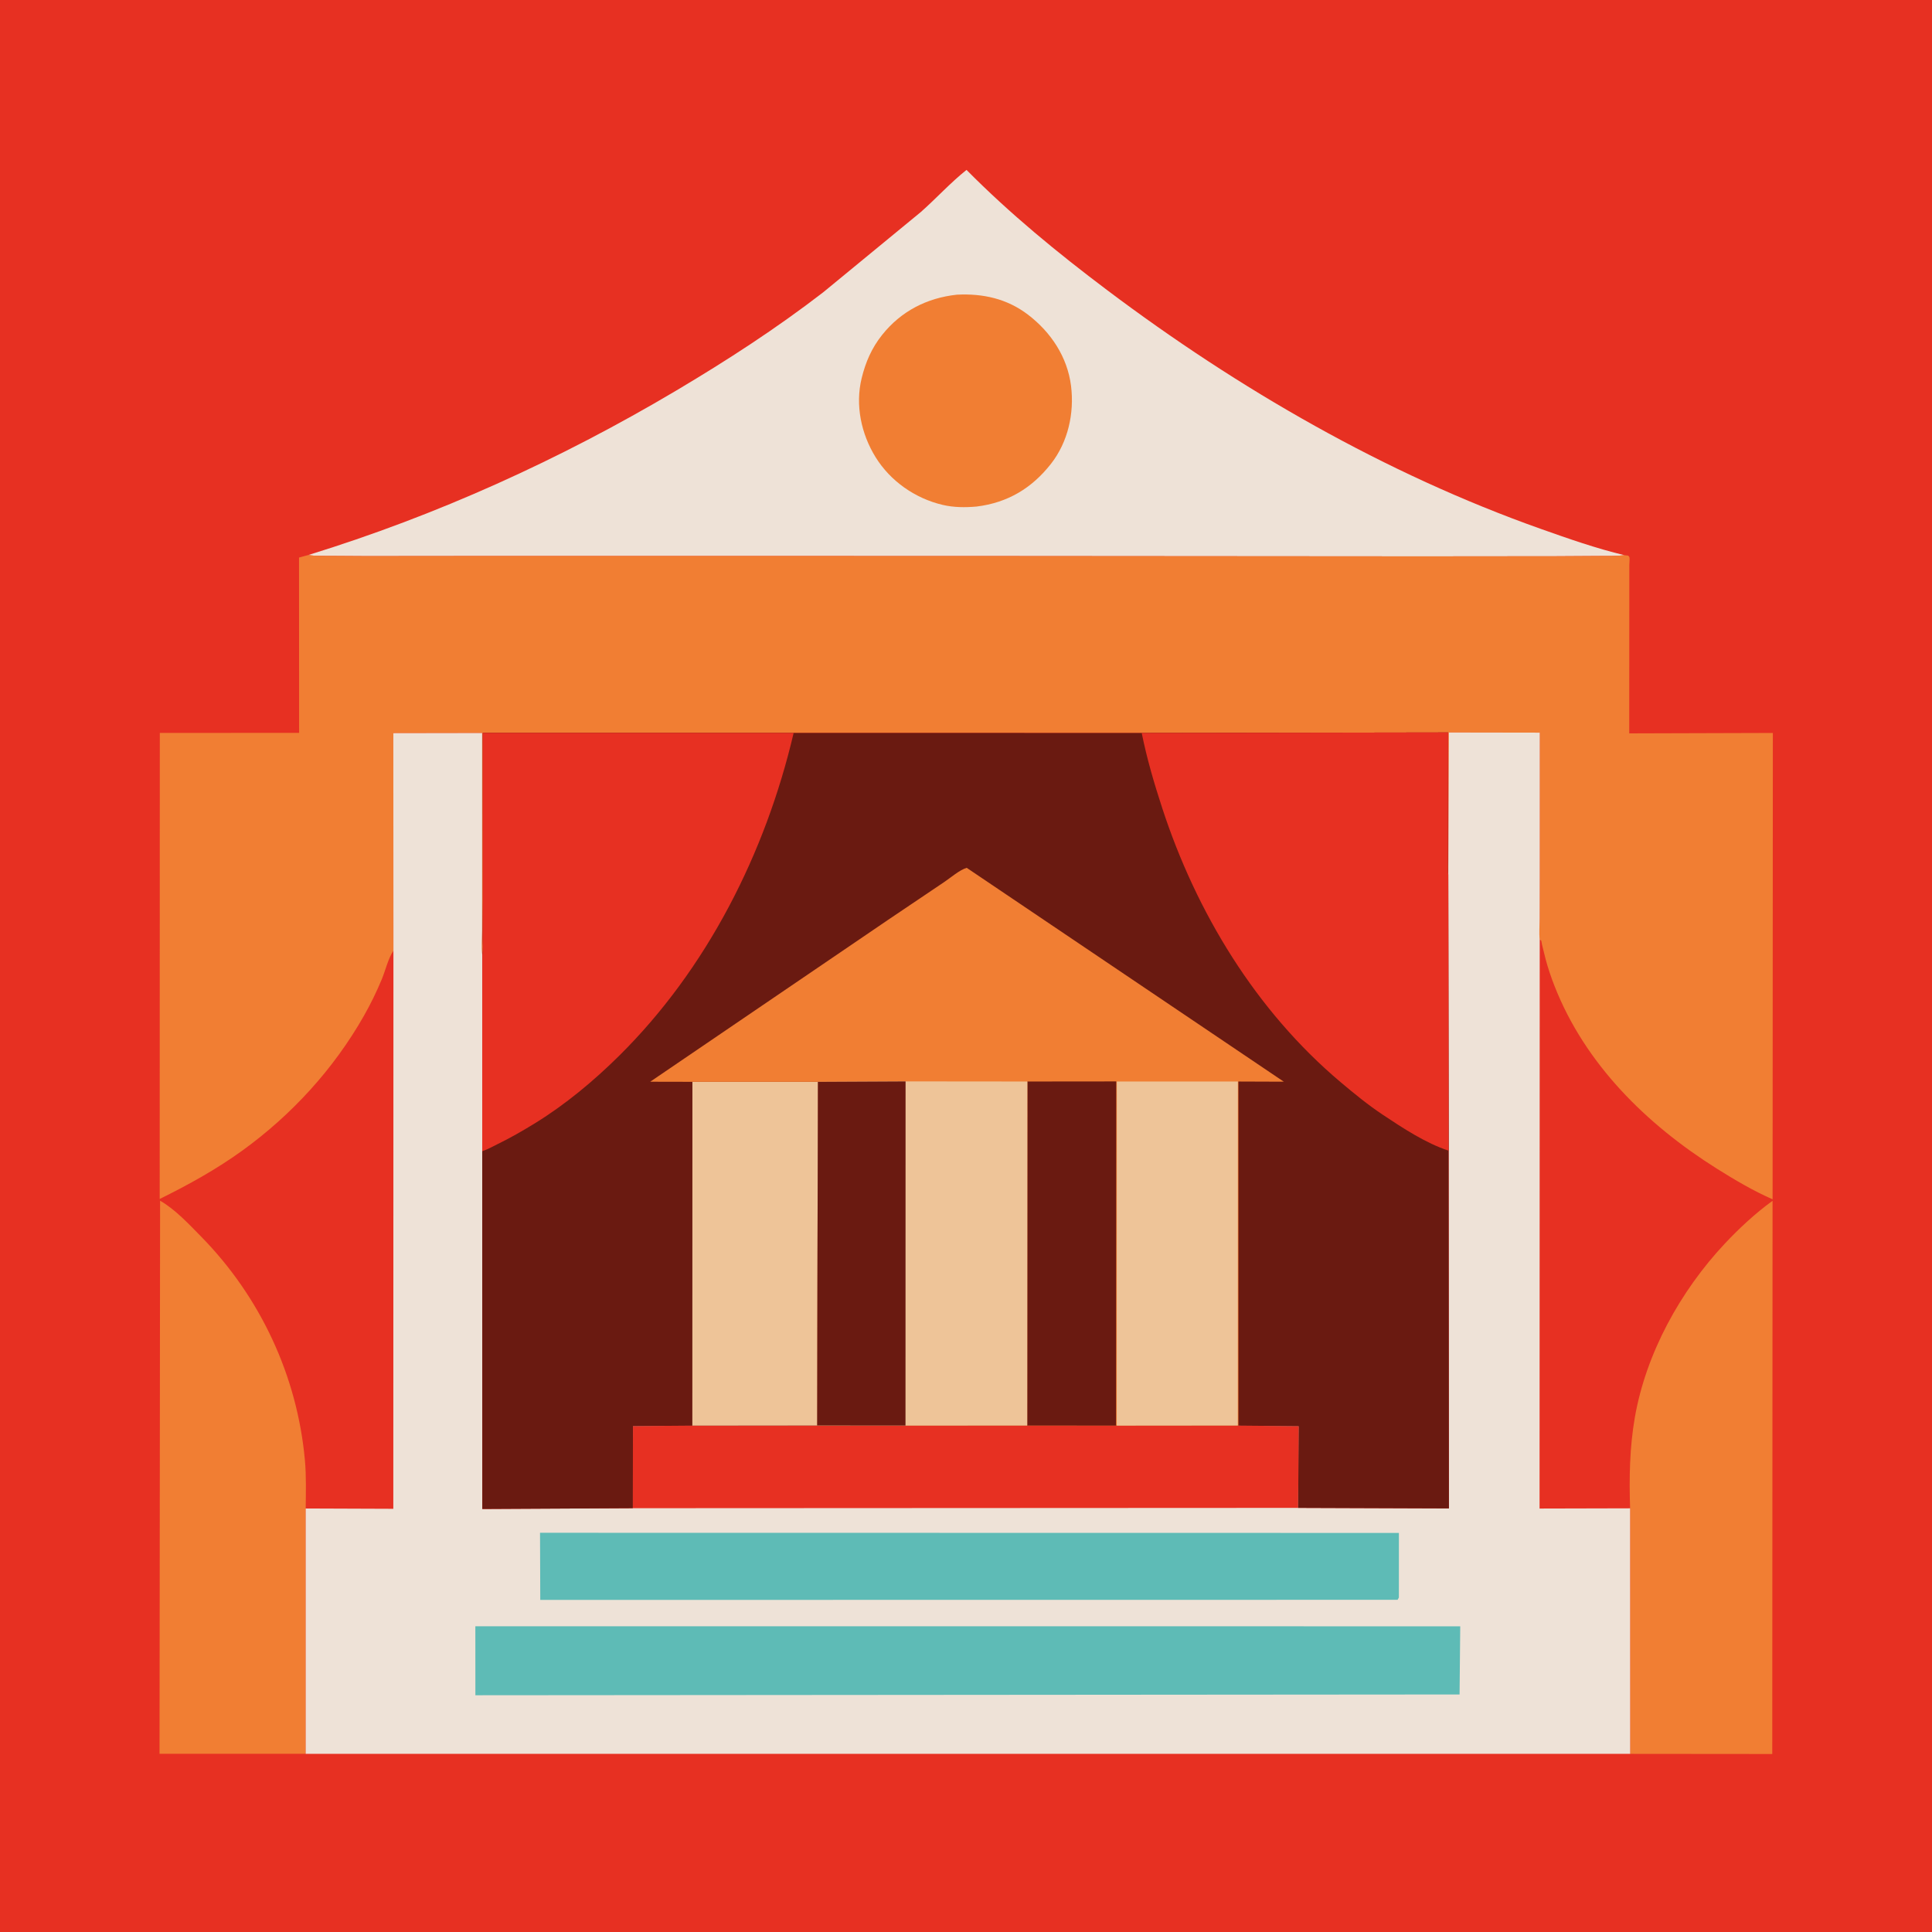 <?xml version="1.0" encoding="utf-8" ?>
<svg xmlns="http://www.w3.org/2000/svg" xmlns:xlink="http://www.w3.org/1999/xlink" width="1024" height="1024">
	<path fill="#E73022" d="M-0 -0L1024 0L1024 1024L-0 1024L0 -0Z"/>
	<path fill="#F17E33" d="M863.991 799.442C863.455 783.362 863.727 767.191 866.492 751.311C872.415 717.285 890.6 684.33 914.078 659.256C921.681 651.137 930.471 642.964 939.489 636.453L939.338 929.653L864.031 929.585L863.991 799.442Z"/>
	<path fill="#F17E33" d="M162.022 929.56L84.557 929.537L84.849 636.405C92.779 640.908 100.243 648.945 106.596 655.415C138.008 687.409 157.602 729.393 161.614 774.054C162.369 782.458 162.104 791.086 162.024 799.525L162.022 929.56Z"/>
	<path fill="#EEE2D7" d="M163.372 294.185C231.595 273.154 296.784 243.564 358.147 207.166C385.114 191.17 411.547 174.039 436.387 154.865L488.052 112.379C496.212 105.18 503.79 96.793 512.272 90.051C535.412 113.408 560.442 133.913 586.67 153.664C656.301 206.102 734.36 251.166 816.668 280.326C831.135 285.451 846.109 290.713 861.042 294.27C856.689 294.811 852.118 294.625 847.729 294.68L824.602 294.819L754.117 294.887L510.985 294.713L262.914 294.686L194.094 294.75L175.04 294.632C171.184 294.598 167.186 294.778 163.372 294.185Z"/>
	<path fill="#F17E33" d="M507.136 156.191C520.903 155.484 533.704 158.277 544.826 166.756C557.002 176.038 565.759 189.195 567.673 204.54C569.476 218.995 566.095 234.278 557.024 245.85C546.858 258.82 534.022 266.458 517.623 268.481C511.625 269.014 505.529 268.988 499.639 267.603C485.061 264.174 471.935 255.034 464.055 242.276C456.435 229.939 453.213 214.697 456.696 200.455C458.789 191.895 462.029 184.413 467.57 177.475C477.602 164.915 491.273 157.924 507.136 156.191Z"/>
	<path fill="#F17E33" d="M208.526 503.908C205.759 507.872 204.29 514.386 202.381 518.977C199.616 525.623 196.439 532.141 192.883 538.402C176.898 566.541 154.596 590.936 128.386 609.867C114.636 619.798 99.839 627.992 84.644 635.472L84.705 388.46L158.543 388.442L158.492 295.514L163.372 294.185C167.186 294.778 171.184 294.598 175.04 294.632L194.094 294.75L262.914 294.686L510.985 294.713L754.117 294.887L824.602 294.819L847.729 294.68C852.118 294.625 856.689 294.811 861.042 294.27L863 294.501C863.194 294.75 863.456 294.96 863.581 295.25C863.89 295.969 863.579 298.4 863.578 299.369L863.571 312.558L863.529 388.709L939.645 388.484L939.509 635.662C929.229 631.14 919.333 625.3 909.838 619.33C872.76 596.015 840.107 563.983 823.877 522.468C822.094 517.908 820.527 513.265 819.248 508.537L817.294 500.659C817.251 500.463 816.953 498.626 816.837 498.5C816.642 498.287 816.334 498.214 816.082 498.072C815.671 494.465 816.041 490.422 816.05 486.777L816.093 464.209L816.11 388.318L767.93 388.241L767.614 463.548C767.188 461.003 767.458 458.084 767.452 455.503L767.459 441.073L767.573 388.224L605.133 388.486L420.653 388.463L255.887 388.426L255.933 477.473L255.826 497.261C255.807 499.868 256.202 503.607 255.606 506.082C255.164 501.931 255.522 497.401 255.527 493.219L255.541 469.54L255.538 388.512L208.473 388.588L208.526 503.908Z"/>
	<path fill="#EEE2D7" d="M767.614 463.548L767.93 388.241L816.11 388.318L816.093 464.209L816.05 486.777C816.041 490.422 815.671 494.465 816.082 498.072L815.999 799.559L863.991 799.442L864.031 929.585L162.022 929.56L162.024 799.525L208.463 799.7L208.526 503.908L208.473 388.588L255.538 388.512L255.541 469.54L255.527 493.219C255.522 497.401 255.164 501.931 255.606 506.082L255.59 610.161L255.63 799.797L335.397 799.377L335.483 755.854L366.956 755.614L433.112 755.546L479.933 755.589L544.446 755.536L591.534 755.583L591.897 755.598L656.052 755.539L656.383 755.552L657.031 755.611L688.381 755.892L688.023 799.21L767.956 799.494L767.804 609.885L767.614 463.548Z"/>
	<path fill="#E73022" d="M544.446 755.536L591.534 755.583L591.897 755.598L656.052 755.539L656.383 755.552L657.031 755.611L688.381 755.892L688.023 799.21L335.397 799.377L335.483 755.854L366.956 755.614L433.112 755.546L479.933 755.589L544.446 755.536Z"/>
	<path fill="#5EBBB6" d="M286.226 812.41L741.449 812.478L741.431 846.75L740.75 847.933L286.355 847.985L286.226 812.41Z"/>
	<path fill="#5EBBB6" d="M251.945 861.959L773.955 861.979L773.602 898.107L251.967 898.516L251.945 861.959Z"/>
	<path fill="#6A1A11" d="M605.133 388.486L767.573 388.224L767.459 441.073L767.452 455.503C767.458 458.084 767.188 461.003 767.614 463.548L767.804 609.885L767.956 799.494L688.023 799.21L688.381 755.892L657.031 755.611L656.383 755.552L656.052 755.539L591.897 755.598L591.534 755.583L544.446 755.536L479.933 755.589L433.112 755.546L366.956 755.614L335.483 755.854L335.397 799.377L255.63 799.797L255.59 610.161L255.606 506.082C256.202 503.607 255.807 499.868 255.826 497.261L255.933 477.473L255.887 388.426L420.653 388.463L605.133 388.486Z"/>
	<path fill="#EEC498" d="M366.99 573.382L433.499 573.396L433.112 755.546L366.956 755.614L366.99 573.382Z"/>
	<path fill="#E73022" d="M605.133 388.486L767.573 388.224L767.459 441.073L767.452 455.503C767.458 458.084 767.188 461.003 767.614 463.548L767.804 609.885C755.695 605.928 743.595 597.951 732.991 590.898C725.108 585.655 717.733 579.622 710.506 573.526C665.663 535.7 634.076 483.669 615.971 428.204C611.693 415.097 607.848 402.014 605.133 388.486Z"/>
	<path fill="#E73022" d="M255.606 506.082C256.202 503.607 255.807 499.868 255.826 497.261L255.933 477.473L255.887 388.426L420.653 388.463C405.741 452.128 374.709 513.614 327.923 559.813C314.53 573.038 299.666 585.404 283.617 595.302C277.106 599.317 270.377 603.176 263.5 606.532C260.949 607.777 258.283 609.294 255.59 610.161L255.606 506.082Z"/>
	<path fill="#F17E33" d="M366.99 573.382L344.63 573.336L470.774 487.49L500.5 467.463C503.87 465.207 508.584 461.074 512.38 459.97L680.44 573.318L656.381 573.23L656.383 755.552L656.052 755.539L591.897 755.598L591.534 755.583L544.446 755.536L479.933 755.589L433.112 755.546L433.499 573.396L366.99 573.382Z"/>
	<path fill="#6A1A11" d="M544.521 573.221L591.635 573.175L591.534 755.583L544.446 755.536L544.521 573.221Z"/>
	<path fill="#EEC498" d="M591.897 755.598L591.94 573.214L656.091 573.209L656.052 755.539L591.897 755.598Z"/>
	<path fill="#EEC498" d="M479.973 573.16L544.521 573.221L544.446 755.536L479.933 755.589L433.112 755.546L433.499 573.396L479.973 573.16Z"/>
	<path fill="#6A1A11" d="M433.499 573.396L479.973 573.16L479.933 755.589L433.112 755.546L433.499 573.396Z"/>
</svg>
